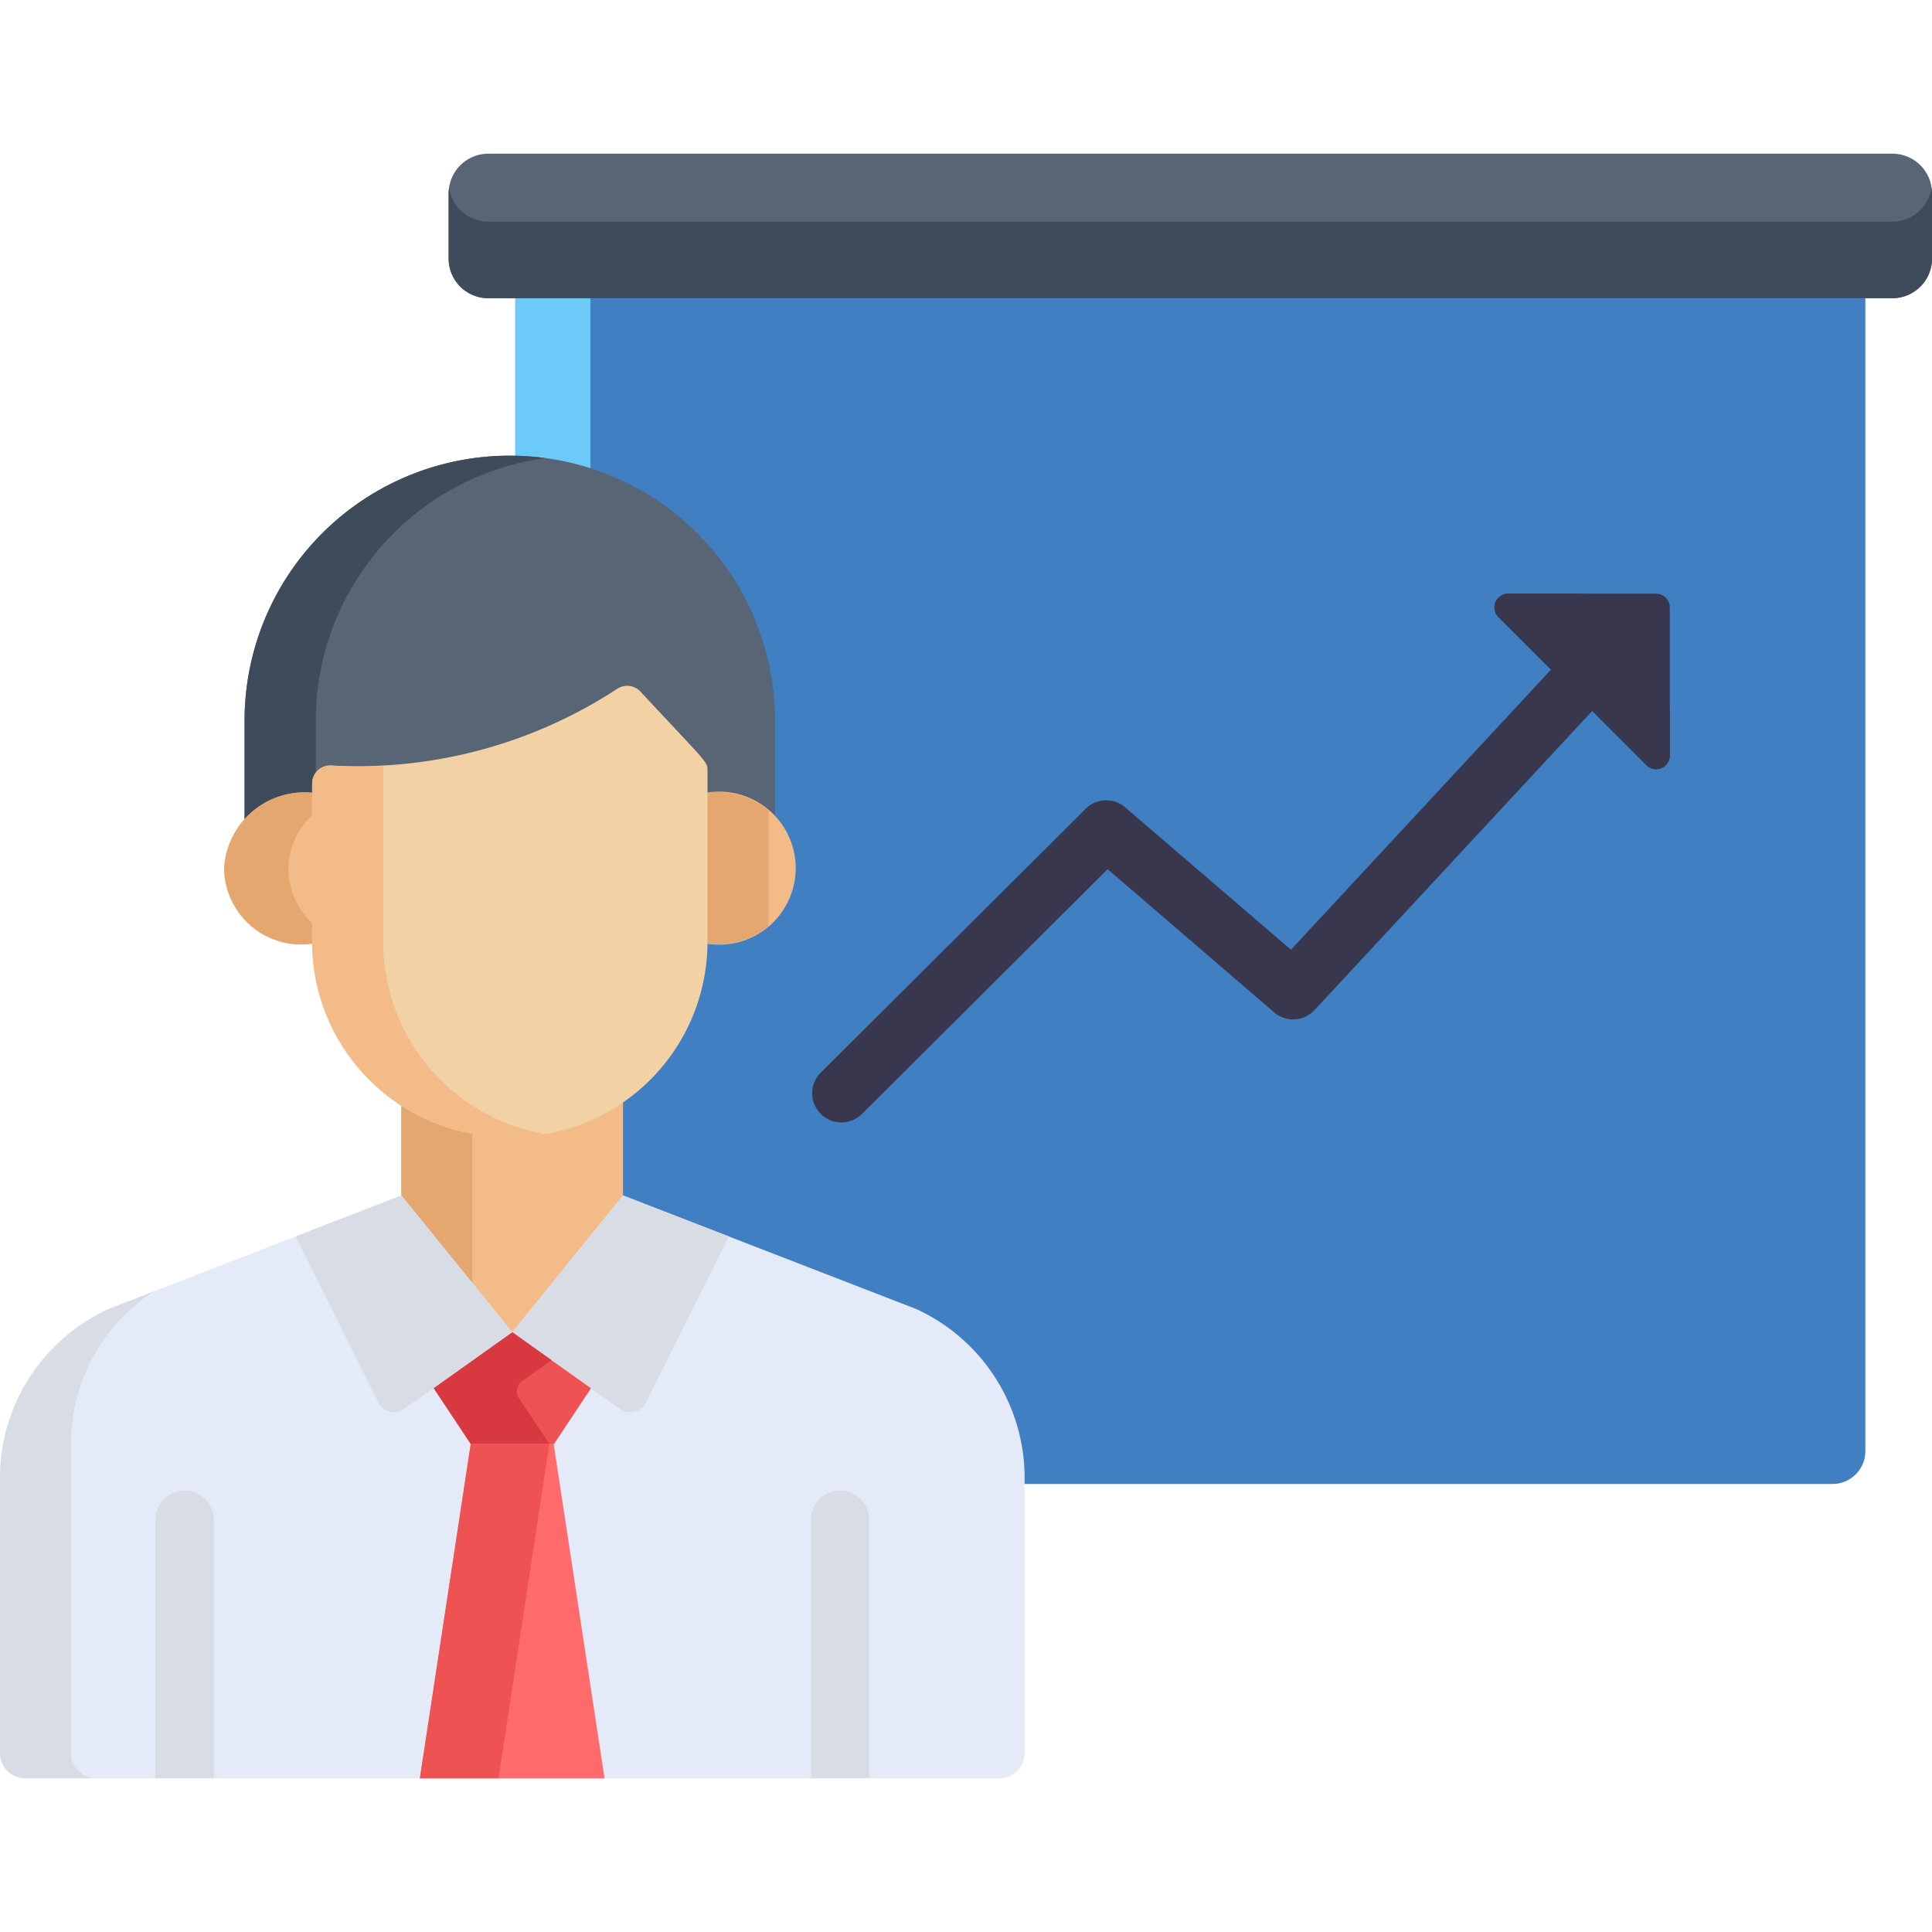 <svg xmlns="http://www.w3.org/2000/svg" xmlns:xlink="http://www.w3.org/1999/xlink" width="76" height="76" viewBox="0 0 76 76"><defs><style>.a{fill:#fff;stroke:#707070;}.b{clip-path:url(#a);}.c{fill:#407fc2;}.d{fill:#6dc9f7;}.e{fill:#576574;}.f{fill:#3e4b5a;}.g{fill:#f2bb88;}.h{fill:#e3a76f;}.i{fill:#e4eaf8;}.j{fill:#d8dce5;}.k{fill:#f2d1a5;}.l{fill:#ee5253;}.m{fill:#d83941;}.n{fill:#ff6b6b;}.o{fill:#39374d;}</style><clipPath id="a"><rect class="a" width="76" height="76" transform="translate(1013 1920)"/></clipPath></defs><g class="b" transform="translate(-1013 -1920)"><g transform="translate(1013 1920)"><path class="c" d="M20.272,11.272v45.81a1.294,1.294,0,0,0,1.294,1.294H72.085a1.294,1.294,0,0,0,1.294-1.294V11.272Z"/><path class="d" d="M23.226,57.082V11.272H20.272v45.81a1.294,1.294,0,0,0,1.294,1.294h2.954A1.294,1.294,0,0,1,23.226,57.082Z"/><path class="e" d="M20.055,17.925A10.433,10.433,0,0,0,9.621,28.359v4.129a3.326,3.326,0,0,1,2.658-.868V31.1a.711.711,0,0,1,.762-.709,18.68,18.68,0,0,0,11.243-3.02.711.711,0,0,1,.909.111c2.654,2.853,2.638,2.742,2.638,3.115v1.021a3.156,3.156,0,0,1,2.657.777V28.359A10.433,10.433,0,0,0,20.055,17.925Z"/><path class="f" d="M12.421,28.359a10.433,10.433,0,0,1,9.033-10.337A10.421,10.421,0,0,0,9.621,28.359v4.129a3.326,3.326,0,0,1,2.658-.868V31.1a.706.706,0,0,1,.143-.426Z"/><path class="g" d="M27.693,31.2v5.716c0,.062,0,.123,0,.185a3.01,3.01,0,1,0,0-5.9Z"/><path class="g" d="M12.417,36.918V31.2a3.169,3.169,0,0,0-3.6,2.948,3.032,3.032,0,0,0,3.607,2.95C12.42,37.041,12.417,36.98,12.417,36.918Z"/><path class="h" d="M30.223,31.868a3.172,3.172,0,0,0-2.53-.666v5.716c0,.062,0,.123,0,.185a3.169,3.169,0,0,0,2.535-.666V31.868Z"/><path class="h" d="M12.417,36.438a2.959,2.959,0,0,1-1.072-2.285,2.856,2.856,0,0,1,1.072-2.192V31.2a3.169,3.169,0,0,0-3.6,2.948,3.032,3.032,0,0,0,3.606,2.95c0-.062,0-.123,0-.185Z"/><path class="g" d="M20.166,44.445a8.048,8.048,0,0,1-4.378-1.237V47.3l4.36,5.381,4.36-5.381v-4.21A7.62,7.62,0,0,1,20.166,44.445Z"/><path class="h" d="M18.579,44.3a7.807,7.807,0,0,1-2.792-1.093V47.3l2.792,3.446Z"/><path class="i" d="M36.04,51.493,24.507,47.026l-4.36,5.381-4.36-5.381L4.266,51.493A7.308,7.308,0,0,0,0,58.11V68.961a.992.992,0,0,0,.992.992h38.33a.984.984,0,0,0,.984-.984V58.11A7.308,7.308,0,0,0,36.04,51.493Z"/><path class="j" d="M2.792,68.961V56.853A7.135,7.135,0,0,1,6.061,50.8l-1.795.7A7.308,7.308,0,0,0,0,58.11V68.961a.992.992,0,0,0,.992.992H3.784A.992.992,0,0,1,2.792,68.961Z"/><path class="k" d="M25.193,27.205a.711.711,0,0,0-.909-.111,18.679,18.679,0,0,1-11.243,3.02.711.711,0,0,0-.762.709v6.233a7.673,7.673,0,0,0,7.887,7.665,7.674,7.674,0,0,0,7.665-7.665V30.32C27.831,29.948,27.847,30.058,25.193,27.205Z"/><path class="g" d="M15.071,37.056V30.131a16.255,16.255,0,0,1-2.03-.016.711.711,0,0,0-.762.709v6.233a7.673,7.673,0,0,0,7.887,7.665,7.672,7.672,0,0,0,1.285-.11A7.676,7.676,0,0,1,15.071,37.056Z"/><path class="j" d="M25.411,55.173l3.26-6.534-4.164-1.613-4.36,5.381L24.4,55.427A.688.688,0,0,0,25.411,55.173Z"/><path class="j" d="M14.889,55.173l-3.26-6.534,4.164-1.613,4.36,5.381L15.9,55.427A.687.687,0,0,1,14.889,55.173Z"/><path class="l" d="M20.153,52.412v0l0,0,0,0v0l-3.092,2.2,1.461,2.2h3.266l1.461-2.2Z"/><path class="m" d="M21.7,53.508l-1.544-1.1v0l0,0,0,0v0l-3.092,2.2,1.461,2.2h3.094L20.412,55a.487.487,0,0,1,.124-.667Z"/><path class="n" d="M16.518,69.954h7.263l-2-13.147H18.517Z"/><path class="l" d="M18.517,56.807l-2,13.147h3.094l2-13.147Z"/><path class="e" d="M74.447,6.046H19.2A1.558,1.558,0,0,0,17.651,7.6v2.578A1.558,1.558,0,0,0,19.2,11.73H74.447A1.558,1.558,0,0,0,76,10.177V7.6A1.558,1.558,0,0,0,74.447,6.046Z"/><path class="f" d="M74.447,8.718H19.2a1.557,1.557,0,0,1-1.536-1.336,1.543,1.543,0,0,0-.017.217v2.578A1.558,1.558,0,0,0,19.2,11.73H74.447A1.558,1.558,0,0,0,76,10.177V7.6a1.54,1.54,0,0,0-.017-.217A1.558,1.558,0,0,1,74.447,8.718Z"/><path class="j" d="M8.407,69.954V59.781a1.147,1.147,0,0,0-2.294,0V69.954Z"/><path class="j" d="M34.193,69.954V59.781a1.147,1.147,0,0,0-2.294,0V69.954Z"/><path class="o" d="M32.286,43.817a1.147,1.147,0,0,1,0-1.622L42.707,31.817a1.147,1.147,0,0,1,1.557-.057l6.519,5.6,10.2-10.987a1.147,1.147,0,0,1,1.681,1.561l-10.954,11.8a1.147,1.147,0,0,1-1.588.089l-6.551-5.631L33.908,43.82A1.147,1.147,0,0,1,32.286,43.817Z"/><path class="o" d="M65.686,23.894a.538.538,0,0,0-.538-.538H59.326a.538.538,0,0,0-.38.918L64.768,30.1a.538.538,0,0,0,.919-.38Z"/><path class="o" d="M62,24.274a.538.538,0,0,1,.38-.919H59.326a.538.538,0,0,0-.38.919L64.768,30.1a.538.538,0,0,0,.919-.38v-1.76Z"/></g></g></svg>